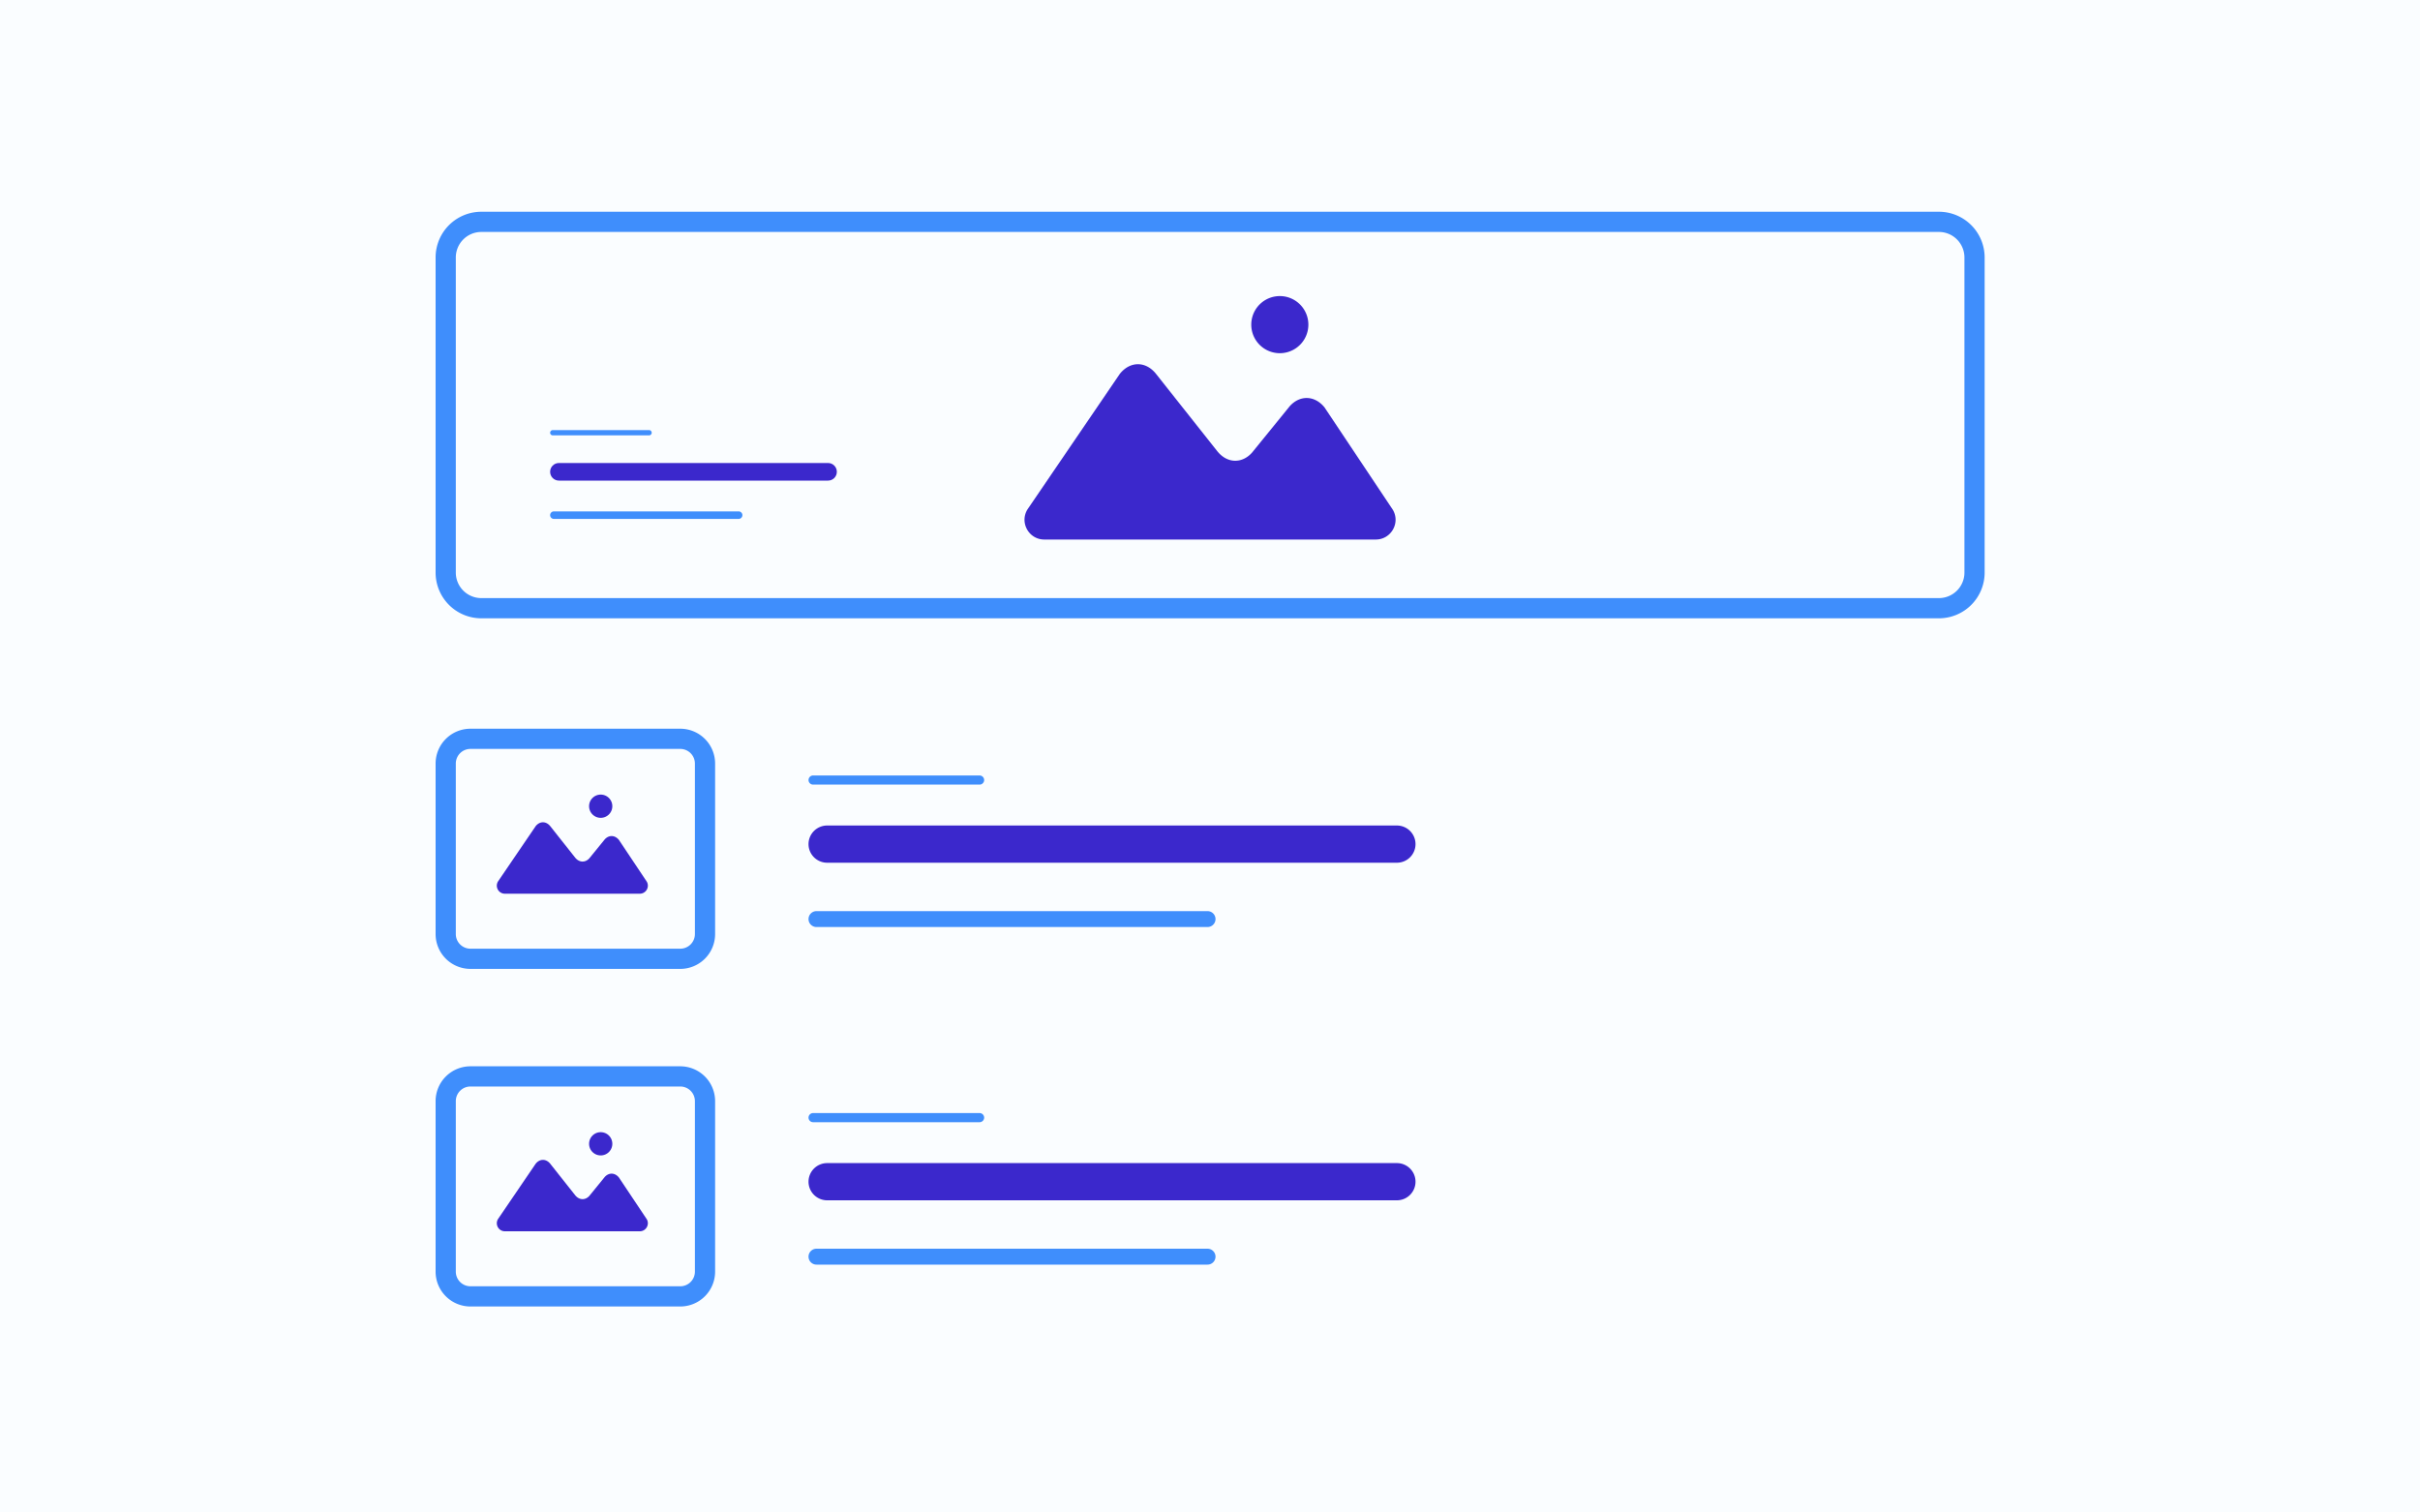 <svg width="400" height="250" fill="none" xmlns="http://www.w3.org/2000/svg"><path fill="#FAFDFF" d="M0 0h400v250H0z"/><path fillRule="evenodd" clipRule="evenodd" d="M79.56 38.34a4.22 4.22 0 0 0-4.22 4.22v52.08a4.22 4.22 0 0 0 4.22 4.22h240.92a4.22 4.22 0 0 0 4.22-4.22V42.56a4.22 4.22 0 0 0-4.22-4.22H79.56zM72 42.56A7.56 7.56 0 0 1 79.56 35h240.92a7.56 7.56 0 0 1 7.56 7.56v52.08a7.56 7.56 0 0 1-7.56 7.56H79.56A7.56 7.56 0 0 1 72 94.64V42.56z" fill="#3F8EFC"/><path d="M136.87 76.53H92.38c-.8 0-1.45.65-1.45 1.45v.01c0 .8.65 1.45 1.45 1.45h44.49c.801 0 1.45-.65 1.45-1.45v-.01c0-.8-.649-1.45-1.45-1.45z" fill="#3B28CC"/><path d="M122.09 84.53H91.55a.62.62 0 0 0 0 1.24h30.54a.62.62 0 1 0 0-1.24zM107.28 71.09H91.37a.437.437 0 0 0-.44.435c0 .24.197.435.44.435h15.91c.243 0 .44-.195.44-.435a.437.437 0 0 0-.44-.435z" fill="#3F8EFC"/><path d="M211.54 58.38a4.72 4.72 0 1 0 0-9.44 4.72 4.72 0 0 0 0 9.44zM227.4 89.18c2.52 0 4.1-2.74 2.82-4.92l-11.29-16.92c-1.61-1.99-4.05-2.08-5.74-.21l-6.24 7.68c-1.7 1.89-4.16 1.78-5.77-.26l-10.1-12.75c-1.69-2.13-4.29-2.13-5.98-.01L169.83 84.2c-1.34 2.18.23 4.98 2.78 4.98h54.79z" fill="#3B28CC"/><path fillRule="evenodd" clipRule="evenodd" d="M77.76 123.79a2.42 2.42 0 0 0-2.42 2.42v28.18a2.42 2.42 0 0 0 2.42 2.42h34.68a2.42 2.42 0 0 0 2.42-2.42v-28.18a2.42 2.42 0 0 0-2.42-2.42H77.76zM72 126.21a5.76 5.76 0 0 1 5.76-5.76h34.68a5.76 5.76 0 0 1 5.76 5.76v28.18a5.76 5.76 0 0 1-5.76 5.76H77.76a5.76 5.76 0 0 1-5.76-5.76v-28.18z" fill="#3F8EFC"/><path d="M230.89 136.45h-94.17a3.078 3.078 0 0 0-3.08 3.075 3.078 3.078 0 0 0 3.08 3.075h94.17a3.078 3.078 0 0 0 3.08-3.075 3.078 3.078 0 0 0-3.08-3.075z" fill="#3B28CC"/><path d="M199.59 150.6h-64.63c-.729 0-1.32.589-1.32 1.315s.591 1.315 1.32 1.315h64.63c.729 0 1.32-.589 1.32-1.315s-.591-1.315-1.32-1.315zM161.91 128.18H134.4c-.42 0-.76.338-.76.755s.34.755.76.755h27.51c.42 0 .76-.338.76-.755a.757.757 0 0 0-.76-.755z" fill="#3F8EFC"/><path d="M99.29 135.18a1.92 1.92 0 1 0 0-3.84 1.92 1.92 0 0 0 0 3.84zM105.75 147.72c1.03 0 1.67-1.12 1.15-2l-4.6-6.89c-.66-.81-1.65-.85-2.34-.09l-2.54 3.12c-.69.77-1.69.72-2.35-.1l-4.11-5.19c-.69-.87-1.75-.87-2.43 0l-6.21 9.12c-.55.89.09 2.03 1.13 2.03h22.3z" fill="#3B28CC"/><path fillRule="evenodd" clipRule="evenodd" d="M77.76 179.59a2.42 2.42 0 0 0-2.42 2.42v28.18a2.42 2.42 0 0 0 2.42 2.42h34.68a2.42 2.42 0 0 0 2.42-2.42v-28.18a2.42 2.42 0 0 0-2.42-2.42H77.76zM72 182.01a5.76 5.76 0 0 1 5.76-5.76h34.68a5.76 5.76 0 0 1 5.76 5.76v28.18a5.76 5.76 0 0 1-5.76 5.76H77.76a5.76 5.76 0 0 1-5.76-5.76v-28.18z" fill="#3F8EFC"/><path d="M230.89 192.25h-94.17a3.078 3.078 0 0 0-3.08 3.075 3.078 3.078 0 0 0 3.08 3.075h94.17a3.078 3.078 0 0 0 3.08-3.075 3.078 3.078 0 0 0-3.08-3.075z" fill="#3B28CC"/><path d="M199.59 206.4h-64.63c-.729 0-1.32.589-1.32 1.315s.591 1.315 1.32 1.315h64.63c.729 0 1.32-.589 1.32-1.315s-.591-1.315-1.32-1.315zM161.91 183.98H134.4c-.42 0-.76.338-.76.755s.34.755.76.755h27.51c.42 0 .76-.338.76-.755a.757.757 0 0 0-.76-.755z" fill="#3F8EFC"/><path d="M99.29 190.98a1.92 1.92 0 1 0 0-3.84 1.92 1.92 0 0 0 0 3.84zM105.75 203.52c1.03 0 1.67-1.12 1.15-2l-4.6-6.89c-.66-.81-1.65-.85-2.34-.09l-2.54 3.12c-.69.77-1.69.72-2.35-.1l-4.11-5.19c-.69-.87-1.75-.87-2.43 0l-6.21 9.12c-.55.89.09 2.03 1.13 2.03h22.3z" fill="#3B28CC"/></svg>
